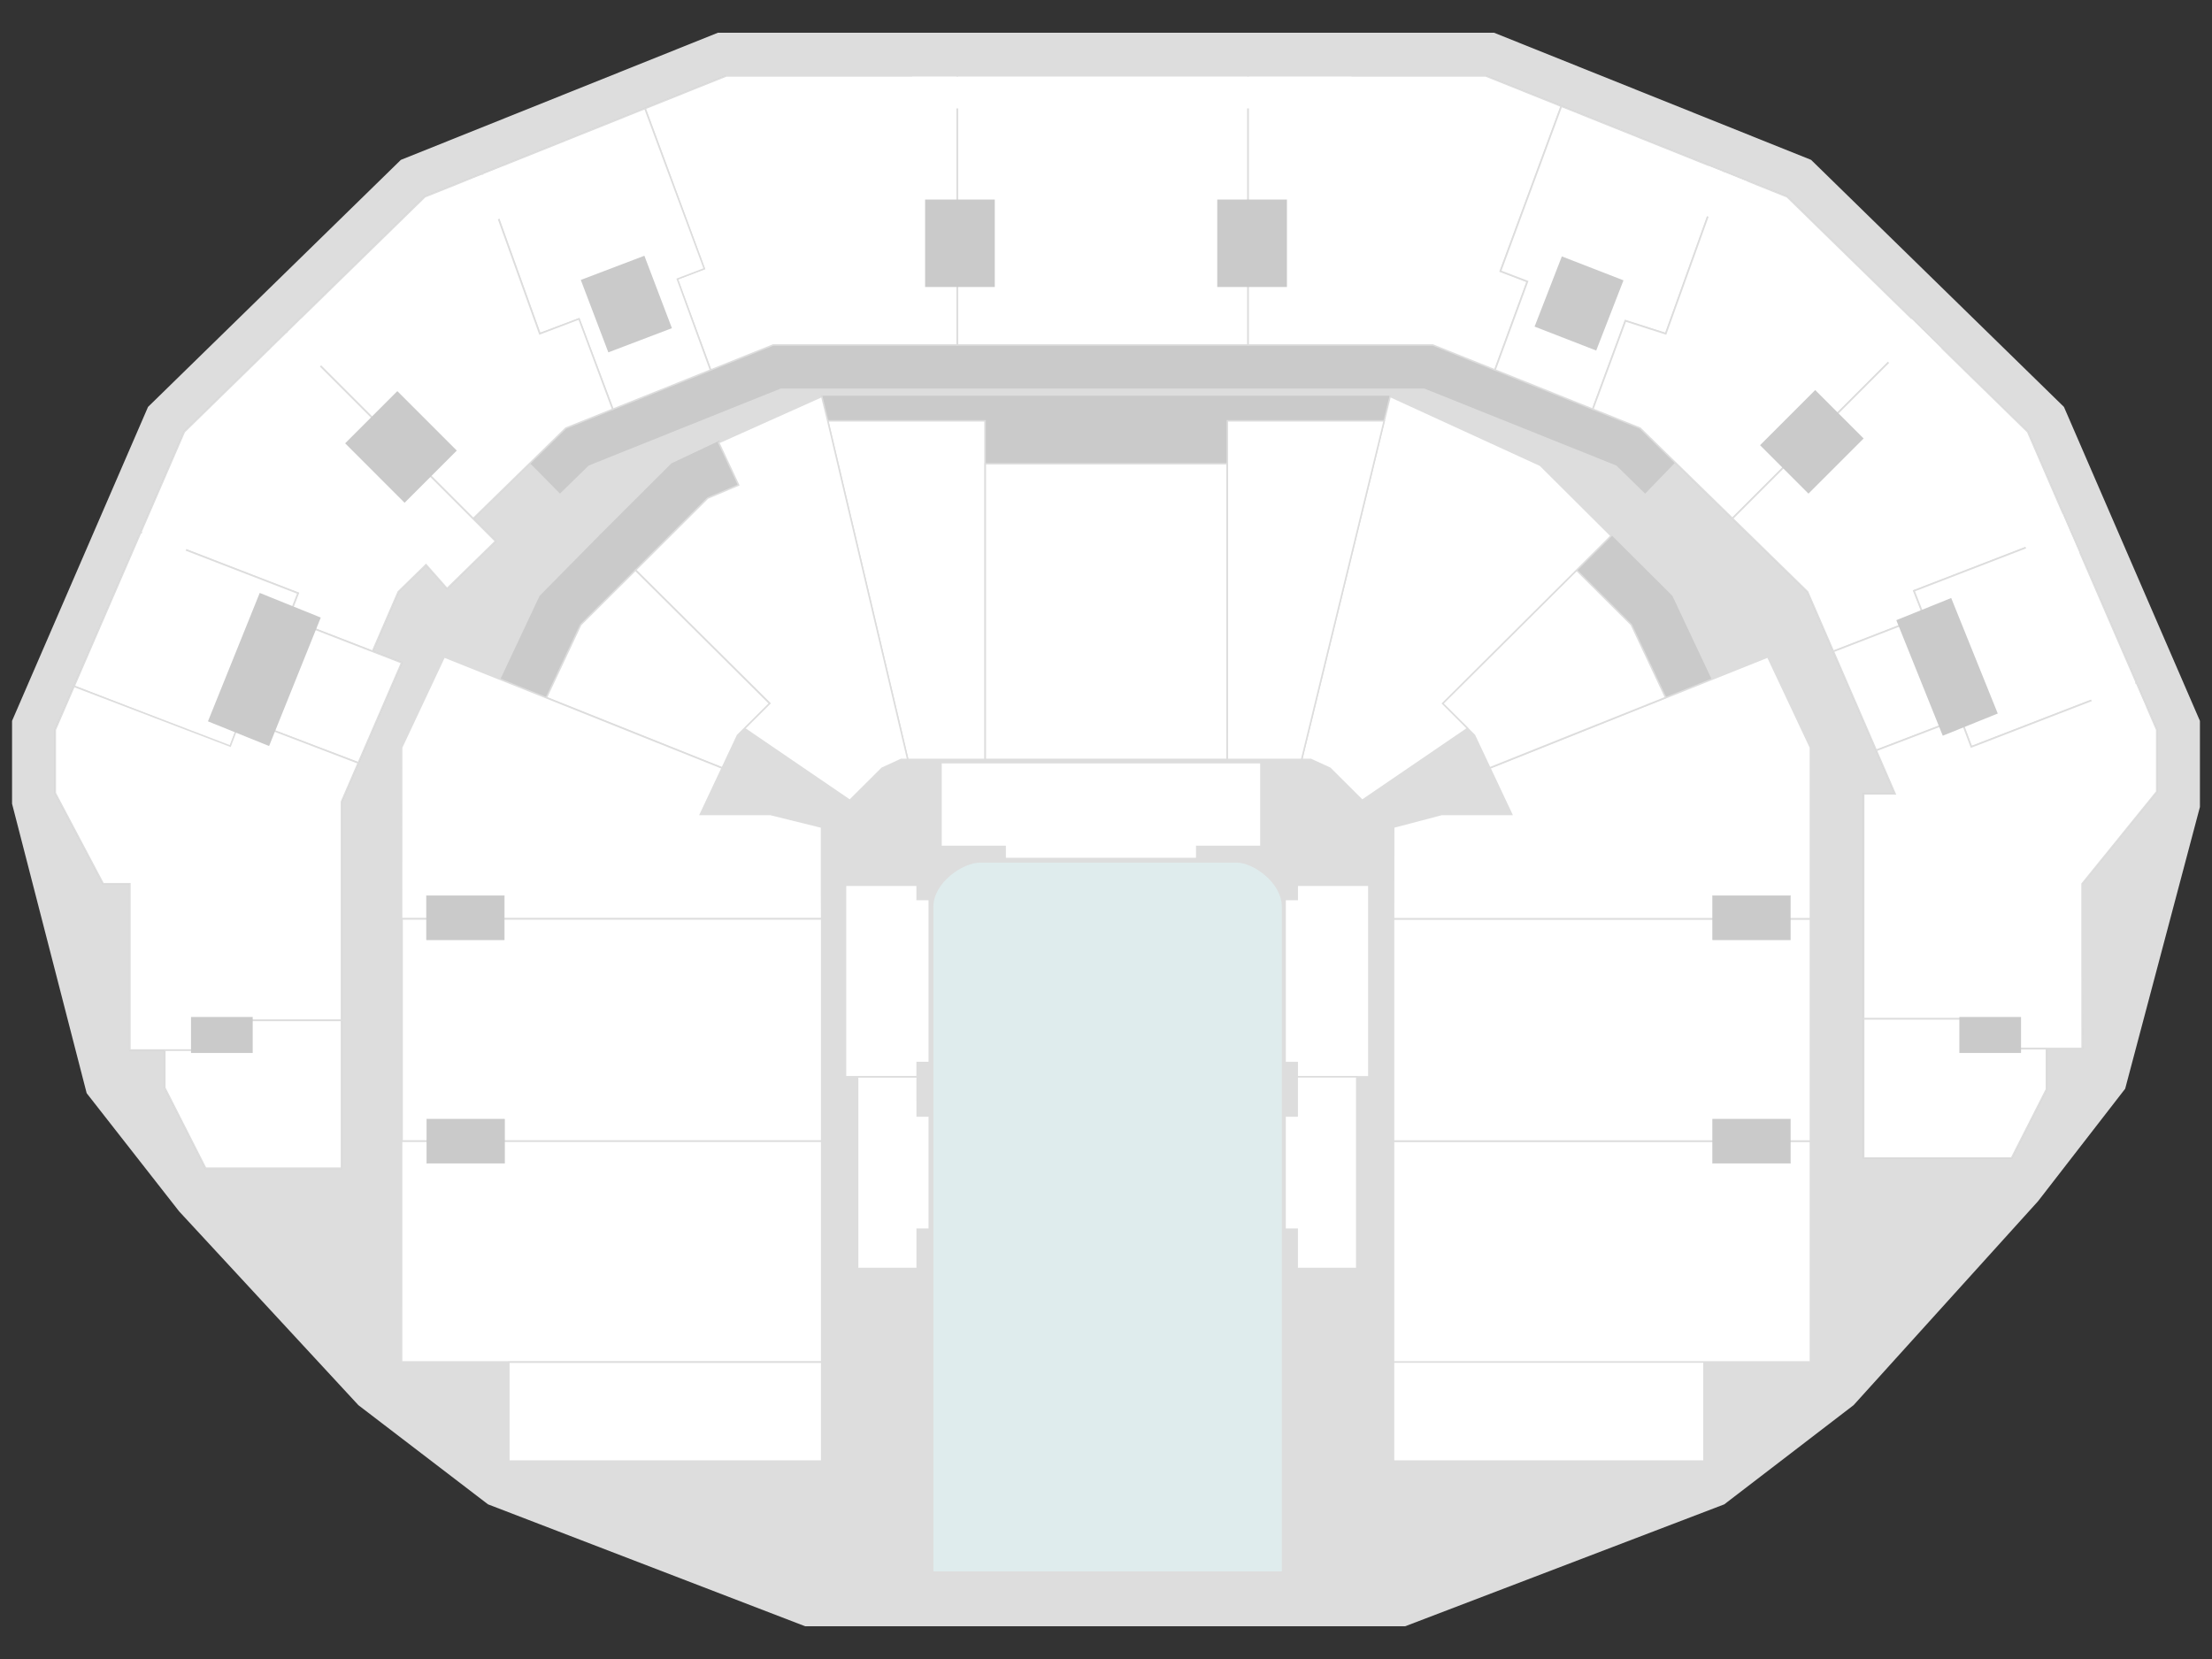 <svg width="1024px" height="768px" viewBox="0 0 10240 7680" x="0px" y="0px" xmlns="http://www.w3.org/2000/svg"><rect x="0" y="0" width="10240" height="7680" fill="#333333" stroke="none"/><defs></defs><path d="M3323.31,151.58L1855.71,740.14L685.26,1883.75L55.8,3337.16L55.83,3720.76L401.26,5060.75L829.15,5607.67L1659.0,6504.88L2259.07,6963.99L3727.32,7528.42L6505.17,7528.37L7982.16,6964.06L8580.92,6504.78L9434.58,5560.88L9838.07,5040.08L10184.1,3735.76L10184.1,3337.18L9554.62,1883.75L8384.15,740.15L6916.54,151.61L3323.31,151.58Z" id="POCHE" fill="#dddddd" fill-opacity="1.0" /><path d="M5725.96,3993.35C5378.96,3993.35,4888.03,3993.35,4536.57,3993.35C4457.94,3993.35,4320.93,4085.46,4320.93,4197.52C4320.93,5105.3,4320.93,6356.74,4320.93,7274.38C4618.96,7274.38,5635.85,7274.38,5933.88,7274.38C5933.88,6356.74,5933.88,5105.3,5933.88,4197.52L5933.88,4197.52C5933.88,4085.34,5800.33,3993.35,5725.96,3993.35Z" id="ICE FLOOR" fill="#dfeced" fill-opacity="1.0" /><path d="M3970.1,4984.79L3970.1,5872.23L4245.99,5872.23L4245.99,5690.49L4301.99,5690.44L4301.99,5166.28L4245.98,5166.26L4245.9,4984.79L3970.1,4984.79Z" id="FLOOR 5" fill="#ffffff" fill-opacity="1.0" stroke="#dddddd" stroke-opacity="1.0" stroke-width="7.0" /><path d="M6005.12,4164.07L5949.01,4164.17L5949.01,4918.86L6005.03,4918.93L6005.12,4984.81L6336.84,4984.81L6336.84,4098.03L6005.18,4098.04L6005.12,4164.07Z" id="FLOOR 2" fill="#ffffff" fill-opacity="1.0" stroke="#dddddd" stroke-opacity="1.0" stroke-width="7.0" /><path d="M6280.83,4984.79L6280.83,5872.23L6004.94,5872.23L6004.94,5690.49L5948.94,5690.44L5948.94,5166.28L6004.95,5166.26L6005.03,4984.79L6280.83,4984.79Z" id="FLOOR 1" fill="#ffffff" fill-opacity="1.0" stroke="#dddddd" stroke-opacity="1.0" stroke-width="7.0" /><path d="M5837.18,3530.6L4356.04,3530.6L4356.04,3918.34L4653.06,3918.34L4653.1,3974.34L5540.08,3974.34L5540.14,3918.4L5837.18,3918.34L5837.18,3530.6Z" id="FLOOR 3" fill="#ffffff" fill-opacity="1.0" stroke="#dddddd" stroke-opacity="1.0" stroke-width="7.0" /><path d="M4245.8,4163.9L4301.91,4164.0L4301.91,4918.69L4245.89,4918.75L4245.81,4984.64L3914.08,4984.64L3914.08,4097.86L4245.74,4097.86L4245.8,4163.9Z" id="FLOOR 4" fill="#ffffff" fill-opacity="1.0" stroke="#dddddd" stroke-opacity="1.0" stroke-width="7.0" /><path d="M3804.85,1835.1L3804.85,1835.7L3829.38,1948.1L4560.7,1948.1L4560.7,2146.65L5681.7,2146.65L5681.7,1948.1L6410.55,1948.1L6435.14,1835.4L6435.15,1835.1L3804.85,1835.1Z" id="INACTIVE" fill="#cacaca" fill-opacity="1.0" stroke="#cacaca" stroke-opacity="1.0" stroke-width="7.0" /><path d="M3328.76,2044.66L3423.85,2247.14L3278.1,2308.89C3112.7,2473.91,2947.29,2638.93,2947.29,2638.93C2947.29,2638.93,2863.31,2558.45,2779.33,2477.98L2779.33,2477.98L3110.14,2147.93L3328.76,2044.66Z" id="INACTIVE" fill="#cacaca" fill-opacity="1.0" stroke="#cacaca" stroke-opacity="1.0" stroke-width="7.0" /><path d="M2779.33,2478.15L2500.74,2760.53L2319.7,3145.31L2529.5,3229.21L2688.27,2892.17L2947.13,2638.97L2779.33,2478.15Z" id="INACTIVE" fill="#cacaca" fill-opacity="1.0" stroke="#cacaca" stroke-opacity="1.0" stroke-width="7.0" /><path d="M7458.93,2481.25L7298.95,2640.25L7551.88,2892.2L7710.47,3228.86L7920.19,3145.08L7739.02,2760.26L7458.93,2481.25Z" id="INACTIVE" fill="#cacaca" fill-opacity="1.0" stroke="#cacaca" stroke-opacity="1.0" stroke-width="7.0" /><path d="M6450.94,6304.75L6450.96,6763.84L7888.34,6763.84L7888.34,6304.75L6450.94,6304.75Z" id="101Gold" fill="#ffffff" fill-opacity="1.0" stroke="#dddddd" stroke-opacity="1.0" stroke-width="7.0" /><path d="M6451.02,5283.1L6451.03,6304.8L8380.95,6304.8L8380.94,5283.1L6451.02,5283.1Z" id="102Gold" fill="#ffffff" fill-opacity="1.0" stroke="#dddddd" stroke-opacity="1.0" stroke-width="7.0" /><path d="M6451.1,4254.1L6451.11,5282.09L8380.94,5282.09L8380.93,4254.1L6451.1,4254.1Z" id="103Gold" fill="#ffffff" fill-opacity="1.0" stroke="#dddddd" stroke-opacity="1.0" stroke-width="7.0" /><path d="M8183.53,3041.1L6897.15,3555.51L6998.25,3770.35L6673.67,3770.35L6451.64,3828.88L6451.18,4253.05L8380.92,4253.01L8380.92,3460.32L8183.53,3041.1Z" id="104Gold" fill="#ffffff" fill-opacity="1.0" stroke="#dddddd" stroke-opacity="1.0" stroke-width="7.0" /><path d="M7298.7,2639.9L6678.1,3256.64L6825.61,3403.6L6896.64,3554.51L7710.59,3229.05L7551.85,2892.06L7298.7,2639.9Z" id="105" fill="#ffffff" fill-opacity="1.0" stroke="#dddddd" stroke-opacity="1.0" stroke-width="7.0" /><path d="M6435.38,1835.25L6025.83,3515.6L6068.19,3515.6L6157.06,3556.37L6306.09,3704.84L6793.83,3372.05L6678.29,3256.64L7458.19,2480.51L7130.29,2153.9L6435.38,1835.25Z" id="1-106" fill="#ffffff" fill-opacity="1.0" stroke="#dddddd" stroke-opacity="1.0" stroke-width="7.0" /><path d="M5681.7,1948.05L5681.3,3515.61L6025.73,3515.6L6407.81,1948.05L5681.7,1948.05Z" id="107" fill="#ffffff" fill-opacity="1.0" stroke="#dddddd" stroke-opacity="1.0" stroke-width="7.0" /><path d="M3832.0,1948.05L4202.34,3515.6L4560.09,3515.61L4560.09,1948.05L3832.0,1948.05Z" id="109" fill="#ffffff" fill-opacity="1.0" stroke="#dddddd" stroke-opacity="1.0" stroke-width="7.0" /><path d="M3804.27,1835.45L3327.13,2049.2L3419.21,2245.33L3276.15,2305.95L2942.3,2639.03L3563.08,3255.55L3446.19,3372.04L3933.97,3704.84L4082.95,3556.37L4171.79,3515.59L4202.24,3515.67L3831.89,1947.95L3804.27,1835.45Z" id="110" fill="#ffffff" fill-opacity="1.0" stroke="#dddddd" stroke-opacity="1.0" stroke-width="7.0" /><path d="M2941.7,2639.75L2688.28,2892.18L2529.5,3229.24L3343.4,3554.7L3414.41,3403.81L3562.46,3256.25L2941.7,2639.75Z" id="111" fill="#ffffff" fill-opacity="1.0" stroke="#dddddd" stroke-opacity="1.0" stroke-width="7.0" /><path d="M2056.41,3041.15L1859.2,3460.37L1859.15,4252.94L3803.76,4252.95L3803.21,4119.95L3803.21,3828.85L3566.46,3770.35L3241.92,3770.35L3342.97,3555.6L2056.41,3041.15Z" id="1-112" fill="#ffffff" fill-opacity="1.0" stroke="#dddddd" stroke-opacity="1.0" stroke-width="7.0" /><path d="M1861.3,4253.9L1861.23,5282.0L3803.82,5282.0L3803.84,4253.9L1861.3,4253.9Z" id="1-113" fill="#ffffff" fill-opacity="1.0" stroke="#dddddd" stroke-opacity="1.0" stroke-width="7.0" /><path d="M1859.12,5283.1L1859.05,6304.9L3803.9,6304.9L3803.91,5283.1L1859.12,5283.1Z" id="1-114" fill="#ffffff" fill-opacity="1.0" stroke="#dddddd" stroke-opacity="1.0" stroke-width="7.0" /><path d="M2355.55,6305.9L2355.55,6763.89L3803.98,6763.89L3803.99,6305.9L2355.55,6305.9Z" id="115Platinu" fill="#ffffff" fill-opacity="1.0" stroke="#dddddd" stroke-opacity="1.0" stroke-width="7.0" /><path d="M4561.1,2146.6L4561.1,3515.61L5680.3,3515.61L5680.3,2146.6L4561.1,2146.6Z" id="108" fill="#ffffff" fill-opacity="1.0" stroke="#dddddd" stroke-opacity="1.0" stroke-width="7.0" /><path d="M7928.1,4146.15L8288.4,4146.15L8288.4,4350.55L7928.1,4350.55L7928.1,4146.15Z" id="VOM" fill="#cacaca" fill-opacity="1.0" stroke="#cacaca" stroke-opacity="1.0" stroke-width="2.0" /><path d="M1975.25,5180.9L2335.55,5180.9L2335.55,5385.3L1975.25,5385.3L1975.25,5180.9Z" id="VOM" fill="#cacaca" fill-opacity="1.0" stroke="#cacaca" stroke-opacity="1.0" stroke-width="2.0" /><path d="M1974.25,4146.15L2334.55,4146.15L2334.55,4350.55L1974.25,4350.55L1974.25,4146.15Z" id="VOM" fill="#cacaca" fill-opacity="1.0" stroke="#cacaca" stroke-opacity="1.0" stroke-width="2.0" /><path d="M7928.1,5180.9L8288.4,5180.9L8288.4,5385.3L7928.1,5385.3L7928.1,5180.9Z" id="VOM" fill="#cacaca" fill-opacity="1.0" stroke="#cacaca" stroke-opacity="1.0" stroke-width="2.0" /><path d="M3578.72,1598.58L2619.05,1983.4L2453.85,2144.8L2592.32,2285.03L2725.33,2155.08L3614.42,1798.57L6593.47,1798.57L7482.56,2155.08L7615.78,2285.25L7754.43,2141.75L7592.37,1983.4L6632.7,1598.58L3578.72,1598.58Z" id="SUITS" fill="#cacaca" fill-opacity="1.0" /><path d="M3361.97,351.62L1967.09,911.014L853.199,1999.35L255.85,3378.64L255.86,3671.18L477.833,4091.1L601.29,4091.1L601.29,4860.77L763.0,4860.77L763.0,5035.61L951.944,5407.69L1580.86,5407.69L1580.85,3711.11L1859.31,3067.94L1724.14,3015.54L1843.68,2739.53L1972.12,2613.98L2069.62,2724.48L2293.99,2505.27L2189.95,2401.24L2453.14,2144.11L2619.24,1983.44L3578.94,1598.64L6633.19,1598.89L7592.99,1983.64L7755.26,2140.95L8367.92,2739.62L8773.27,3675.3L8627.45,3675.3L8627.45,5360.9L9311.87,5360.9L9473.5,5042.56L9473.5,4853.76L9638.85,4853.76L9638.11,4091.14L9984.16,3664.79L9984.16,3378.62L9386.74,1999.36L8272.85,910.994L6877.92,351.62L3361.97,351.62Z" id="DROP SHADOW" fill="#cacaca" fill-opacity="1.0" stroke="#cacaca" stroke-opacity="1.0" stroke-width="7.0" /><path d="M4431.9,351.62L4431.9,1597.11L5777.2,1597.11L5777.2,351.61L4431.9,351.62Z" id="308" fill="#ffffff" fill-opacity="1.0" stroke="#dddddd" stroke-opacity="1.0" stroke-width="7.0" /><path d="M4430.87,351.6L3361.98,351.62L2986.65,502.14L3259.84,1243.74L3134.94,1291.44L3290.15,1712.86L3578.81,1597.11L4430.87,1597.09L4430.87,351.6Z" id="309" fill="#ffffff" fill-opacity="1.0" stroke="#dddddd" stroke-opacity="1.0" stroke-width="7.0" /><path d="M2985.73,502.5L2233.65,804.1L2499.29,1544.05L2680.34,1476.19L2837.37,1894.42L3289.23,1713.22L3135.69,1291.84L3260.64,1244.09L2985.73,502.5Z" id="310" fill="#ffffff" fill-opacity="1.0" stroke="#dddddd" stroke-opacity="1.0" stroke-width="7.0" /><path d="M2232.72,804.5L1967.09,911.02L1326.75,1536.66L2190.66,2400.57L2619.15,1981.94L2836.45,1894.8L2680.34,1476.19L2498.67,1545.31L2232.72,804.5Z" id="311" fill="#ffffff" fill-opacity="1.0" stroke="#dddddd" stroke-opacity="1.0" stroke-width="7.0" /><path d="M1326.06,1537.35L853.2,1999.35L651.9,2464.15L1380.75,2745.7L1334.65,2863.51L1724.54,3014.64L1843.68,2739.54L1972.13,2613.99L2069.63,2724.48L2293.99,2505.28L1326.06,1537.35Z" id="312" fill="#ffffff" fill-opacity="1.0" stroke="#dddddd" stroke-opacity="1.0" stroke-width="7.0" /><path d="M651.47,2465.05L343.35,3176.51L1065.16,3457.31L1115.41,3324.41L1658.79,3531.04L1859.31,3067.94L1333.32,2864.04L1379.42,2746.25L651.47,2465.05Z" id="313" fill="#ffffff" fill-opacity="1.0" stroke="#dddddd" stroke-opacity="1.0" stroke-width="7.0" /><path d="M342.98,3177.45L255.85,3378.64L255.86,3671.19L477.84,4091.1L601.3,4091.1L601.3,4860.78L972.2,4860.78L972.2,4722.78L1580.86,4722.78L1580.85,3711.12L1658.42,3531.98L1115.47,3324.42L1065.86,3453.81L342.98,3177.45Z" id="314" fill="#ffffff" fill-opacity="1.0" stroke="#dddddd" stroke-opacity="1.0" stroke-width="7.0" /><path d="M973.2,4723.8L973.2,4861.8L763.0,4861.8L763.0,5035.62L951.95,5407.7L1580.86,5407.7L1580.86,4723.8L973.2,4723.8Z" id="315" fill="#ffffff" fill-opacity="1.0" stroke="#dddddd" stroke-opacity="1.0" stroke-width="7.0" /><path d="M5778.15,351.6L5778.15,1597.09L6632.77,1597.11L6919.99,1712.28L7069.91,1303.47L6945.11,1255.77L7227.15,491.67L6877.92,351.62L5778.15,351.6Z" id="307" fill="#ffffff" fill-opacity="1.0" stroke="#dddddd" stroke-opacity="1.0" stroke-width="7.0" /><path d="M7228.12,492.05L6946.43,1255.2L7071.23,1302.9L6920.95,1712.66L7372.81,1893.86L7524.19,1484.27L7710.78,1544.07L7980.18,793.65L7228.12,492.05Z" id="306" fill="#ffffff" fill-opacity="1.0" stroke="#dddddd" stroke-opacity="1.0" stroke-width="7.0" /><path d="M7981.12,794.0L7711.41,1545.29L7524.8,1485.49L7373.75,1894.21L7592.49,1981.92L8019.67,2399.3L8897.59,1521.38L8272.87,911.0L7981.12,794.0Z" id="305" fill="#ffffff" fill-opacity="1.0" stroke="#dddddd" stroke-opacity="1.0" stroke-width="7.0" /><path d="M8898.27,1522.1L8020.35,2400.02L8367.92,2739.63L8487.07,3014.69L8905.52,2852.52L8859.32,2734.71L9584.0,2454.8L9386.75,1999.36L8898.27,1522.1Z" id="304" fill="#ffffff" fill-opacity="1.0" stroke="#dddddd" stroke-opacity="1.0" stroke-width="7.0" /><path d="M9584.43,2455.7L8860.65,2735.26L8906.85,2853.05L8487.5,3015.58L8685.68,3473.06L9076.09,3323.52L9126.19,3456.42L9889.96,3161.13L9584.43,2455.7Z" id="303" fill="#ffffff" fill-opacity="1.0" stroke="#dddddd" stroke-opacity="1.0" stroke-width="7.0" /><path d="M9890.36,3162.05L9125.61,3457.71L9075.51,3324.81L8686.07,3473.98L8773.29,3675.3L8627.45,3675.3L8627.46,4715.76L9267.9,4715.76L9267.8,4853.76L9638.85,4853.76L9638.48,4091.44L9984.16,3664.8L9984.16,3378.62L9890.36,3162.05Z" id="302" fill="#ffffff" fill-opacity="1.0" stroke="#dddddd" stroke-opacity="1.0" stroke-width="7.0" /><path d="M8627.46,4716.8L8627.45,5360.9L9311.87,5360.9L9473.5,5042.57L9473.5,4854.8L9266.8,4854.8L9266.9,4716.8L8627.46,4716.8Z" id="301" fill="#ffffff" fill-opacity="1.0" stroke="#dddddd" stroke-opacity="1.0" stroke-width="7.0" /><path d="M9355.95,4707.95L9070.4,4707.95L9070.4,4874.5L9355.95,4874.5L9355.95,4707.95Z" id="VOM" fill="#cacaca" fill-opacity="1.0" /><path d="M9032.68,2768.4L8778.55,2870.98L8993.64,3405.87L9248.22,3303.11L9032.68,2768.4Z" id="VOM" fill="#cacaca" fill-opacity="1.0" /><path d="M8403.14,1805.65L8147.8,2060.99L8371.96,2285.15L8627.3,2029.8L8403.14,1805.65Z" id="VOM" fill="#cacaca" fill-opacity="1.0" /><path d="M7230.28,1186.98L7104.07,1511.95L7389.35,1622.75L7515.57,1297.77L7230.28,1186.98Z" id="VOM" fill="#cacaca" fill-opacity="1.0" /><path d="M5957.55,923.8L5635.05,923.8L5635.05,1328.55L5957.55,1328.55L5957.55,923.8Z" id="VOM" fill="#cacaca" fill-opacity="1.0" /><path d="M2982.99,1183.94L3110.52,1519.21L2816.19,1631.17L2688.66,1295.89L2982.99,1183.94Z" id="VOM" fill="#cacaca" fill-opacity="1.0" /><path d="M1839.42,1810.65L2114.65,2085.88L1873.03,2327.5L1597.8,2052.26L1839.42,1810.65Z" id="VOM" fill="#cacaca" fill-opacity="1.0" /><path d="M1202.35,2744.8L1484.9,2858.85L1245.75,3453.57L962.7,3339.32L1202.35,2744.8Z" id="VOM" fill="#cacaca" fill-opacity="1.0" /><path d="M884.25,4707.95L1169.8,4707.95L1169.8,4874.5L884.25,4874.5L884.25,4707.95Z" id="VOM" fill="#cacaca" fill-opacity="1.0" /><path d="M4282.6,923.8L4605.1,923.8L4605.1,1328.55L4282.6,1328.55L4282.6,923.8Z" id="VOM" fill="#cacaca" fill-opacity="1.0" /><path d="M8089.86,841.341L7909.47,768.461L7827.79,970.63L8008.18,1043.51L8089.86,841.341Z" id="MASK" fill="#ffffff" fill-opacity="1.0" /><path d="M8695.94,1631.28L8834.3,1768.05L8987.59,1612.98L8849.23,1476.21L8695.94,1631.28Z" id="MASK" fill="#ffffff" fill-opacity="1.0" /><path d="M9625.25,2557.16L9547.64,2378.76L9347.69,2465.74L9425.3,2644.14L9625.25,2557.16Z" id="MASK" fill="#ffffff" fill-opacity="1.0" /><path d="M617.993,2557.21L695.603,2378.81L895.548,2465.79L817.94,2644.19L617.993,2557.21Z" id="MASK" fill="#ffffff" fill-opacity="1.0" /><path d="M1547.34,1631.31L1408.99,1768.08L1255.7,1613.02L1394.05,1476.24L1547.34,1631.31Z" id="MASK" fill="#ffffff" fill-opacity="1.0" /><path d="M2153.39,841.361L2333.78,768.481L2415.46,970.649L2235.08,1043.53L2153.39,841.361Z" id="MASK" fill="#ffffff" fill-opacity="1.0" /><path d="M4222.99,355.111L6256.49,355.111L6256.49,501.811L4222.99,501.811L4222.99,355.111Z" id="MASK" fill="#ffffff" fill-opacity="1.0" /><path d="M9655.97,3184.02L9734.7,3361.92L9934.09,3273.68L9855.36,3095.77L9655.97,3184.02Z" id="MASK" fill="#ffffff" fill-opacity="1.0" /></svg>